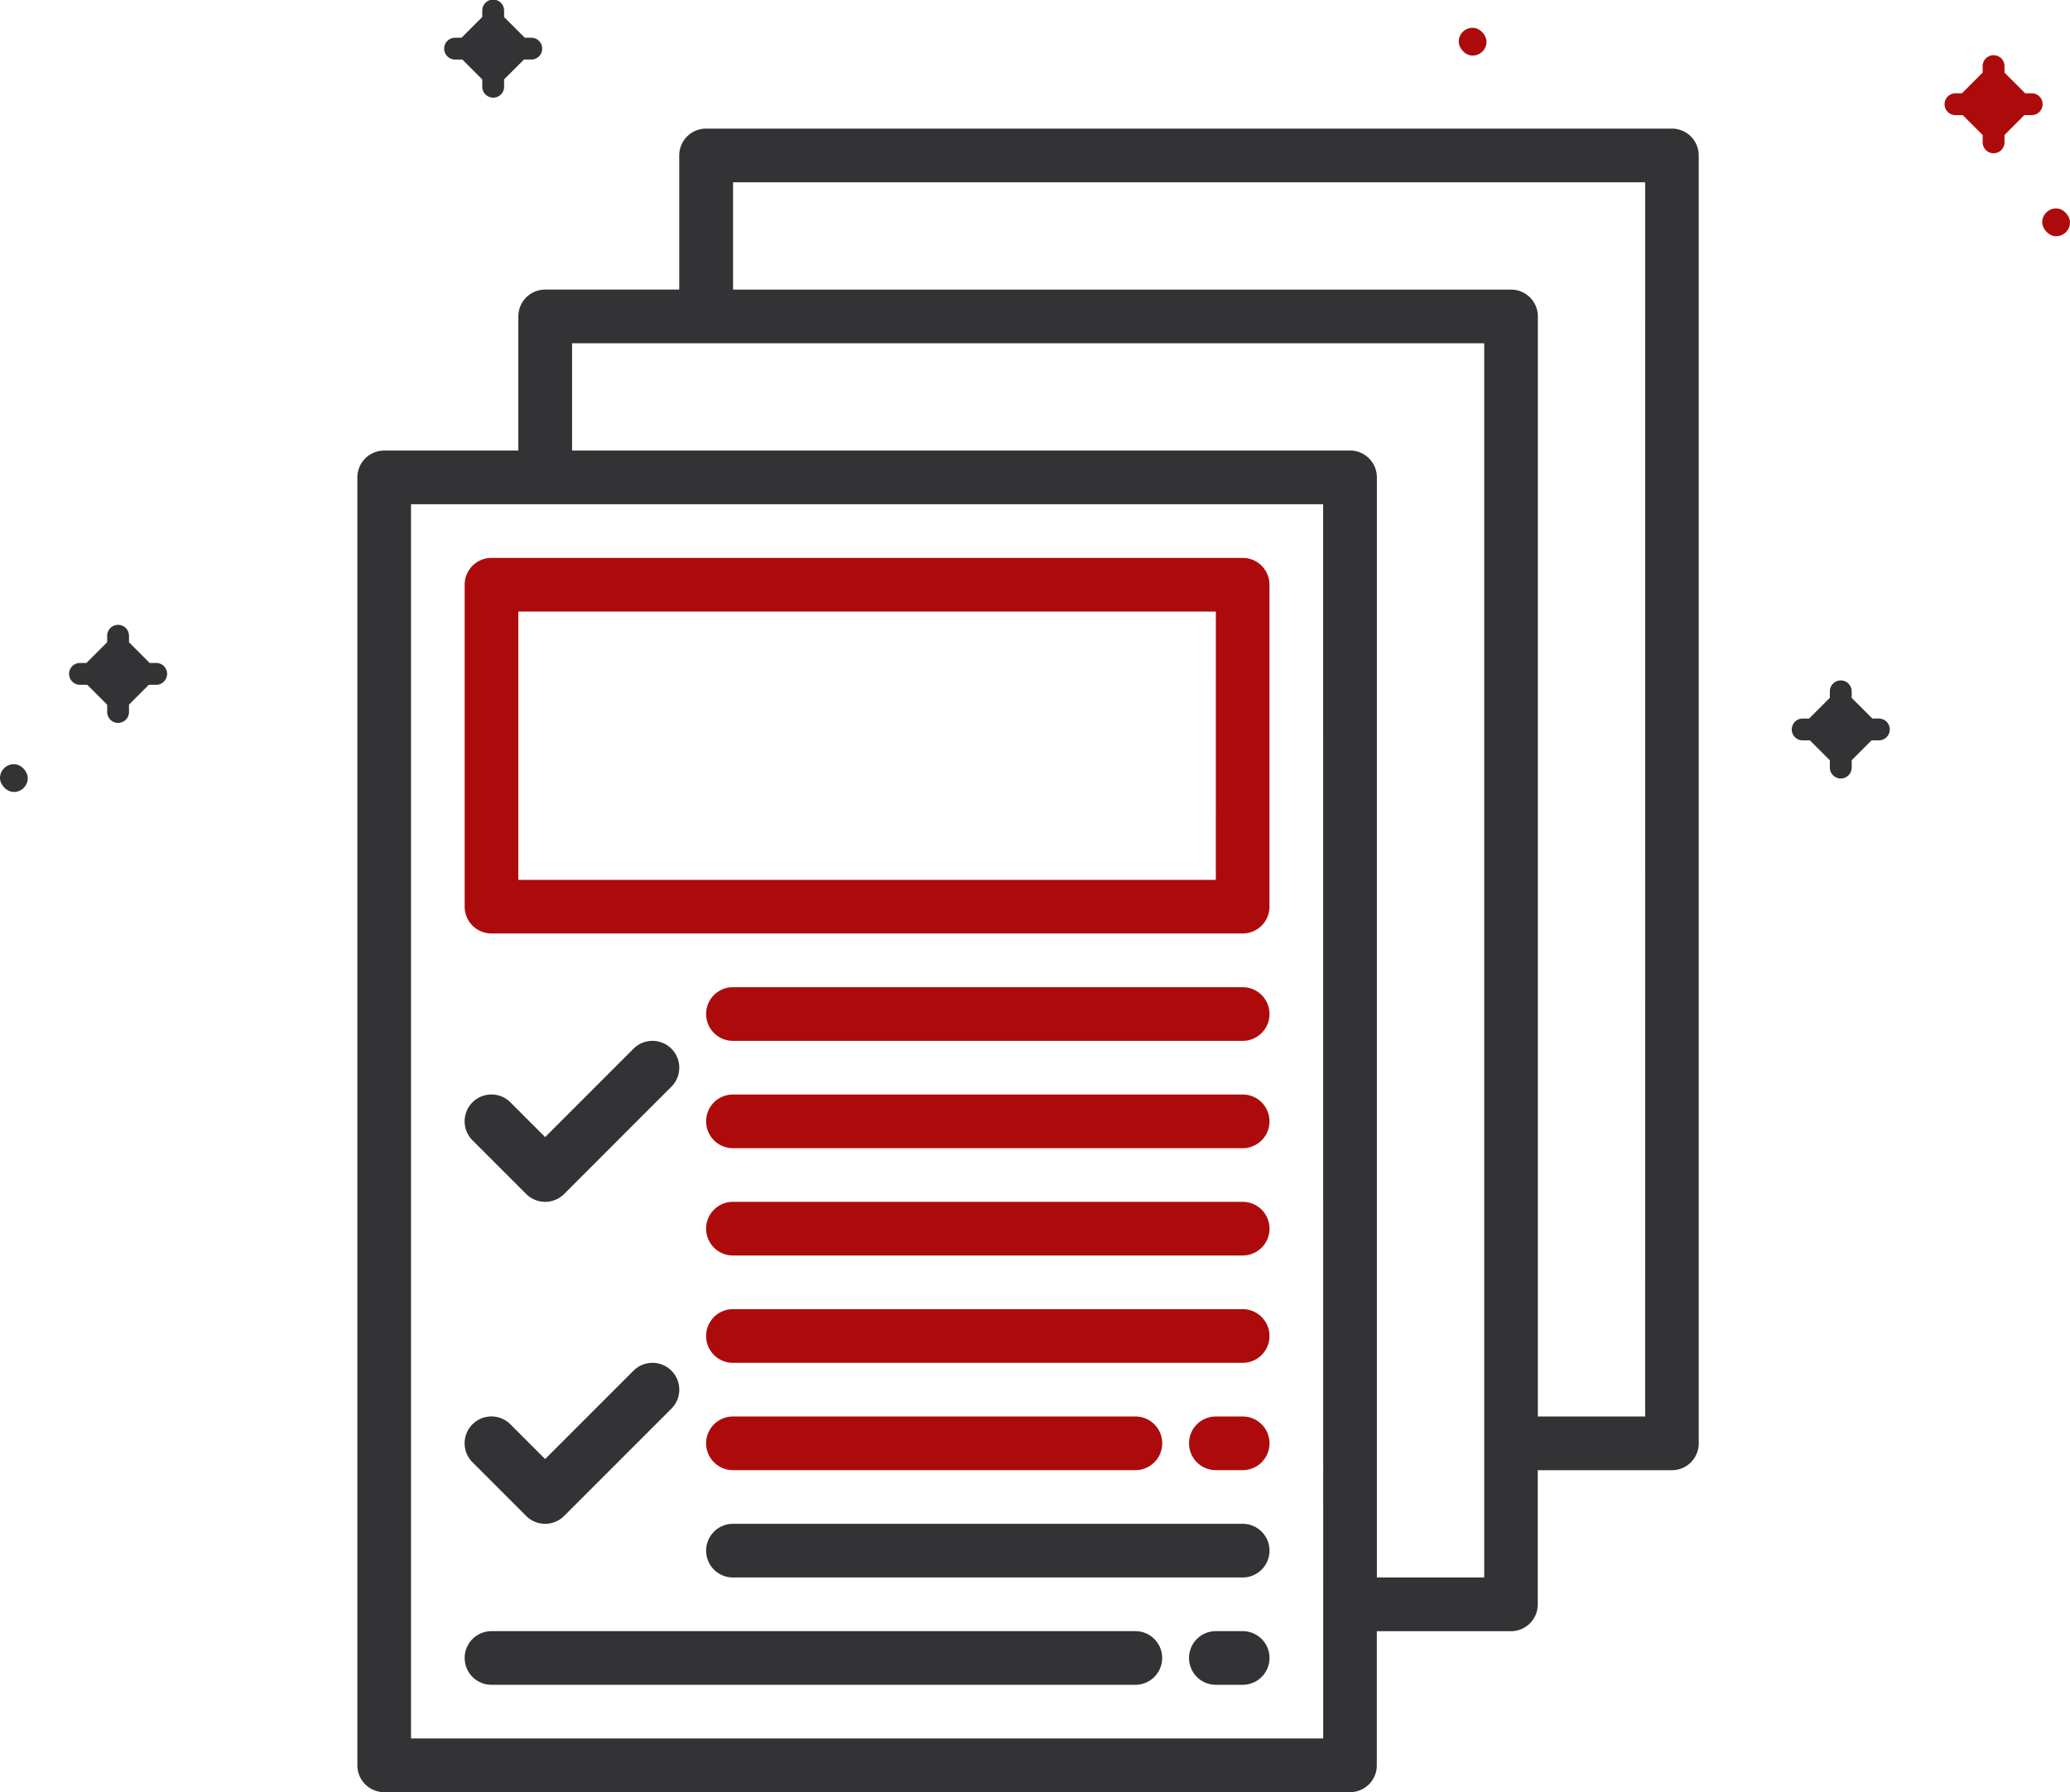 <svg xmlns="http://www.w3.org/2000/svg" width="149" height="128.984" viewBox="0 0 149 128.984">
  <g id="Grupo_689" data-name="Grupo 689" transform="translate(-110 -45)">
    <g id="Grupo_484" data-name="Grupo 484" transform="translate(87.723 46.256)">
      <path id="Trazado_632" data-name="Trazado 632" d="M142.623,8H73.1a1.931,1.931,0,0,0-1.931,1.931v9.655H61.518a1.931,1.931,0,0,0-1.931,1.931v9.655H49.931A1.931,1.931,0,0,0,48,33.1V125.8a1.931,1.931,0,0,0,1.931,1.931H119.45a1.931,1.931,0,0,0,1.931-1.931v-9.655h9.655a1.931,1.931,0,0,0,1.931-1.931v-9.655h9.655a1.931,1.931,0,0,0,1.931-1.931V9.931A1.931,1.931,0,0,0,142.623,8Zm-25.1,115.865H51.862V35.035h65.657Zm11.587-11.587h-7.724V33.1a1.931,1.931,0,0,0-1.931-1.931h-56V23.449h65.657v88.83Zm11.587-11.587h-7.724V21.518a1.931,1.931,0,0,0-1.931-1.931h-56V11.862h65.657Z" fill="#333335"/>
      <path id="Trazado_633" data-name="Trazado 633" d="M136,136H81.931A1.931,1.931,0,0,0,80,137.931V161.1a1.931,1.931,0,0,0,1.931,1.931H136a1.931,1.931,0,0,0,1.931-1.931V137.931A1.931,1.931,0,0,0,136,136Zm-1.931,23.173H83.862V139.862H134.07Z" transform="translate(-24.276 -97.103)" fill="#ad0b0b"/>
      <path id="Trazado_634" data-name="Trazado 634" d="M190.622,360H153.931a1.931,1.931,0,1,0,0,3.862h36.691a1.931,1.931,0,1,0,0-3.862Z" transform="translate(-78.896 -267.032)" fill="#ad0b0b"/>
      <path id="Trazado_635" data-name="Trazado 635" d="M153.931,395.862H182.9a1.931,1.931,0,1,0,0-3.862H153.931a1.931,1.931,0,1,0,0,3.862Z" transform="translate(-78.896 -291.308)" fill="#ad0b0b"/>
      <path id="Trazado_636" data-name="Trazado 636" d="M299.862,392h-1.931a1.931,1.931,0,1,0,0,3.862h1.931a1.931,1.931,0,1,0,0-3.862Z" transform="translate(-188.136 -291.308)" fill="#ad0b0b"/>
      <path id="Trazado_637" data-name="Trazado 637" d="M190.622,424H153.931a1.931,1.931,0,1,0,0,3.862h36.691a1.931,1.931,0,1,0,0-3.862Z" transform="translate(-78.896 -315.584)" fill="#333335"/>
      <path id="Trazado_638" data-name="Trazado 638" d="M128.277,456H81.931a1.931,1.931,0,0,0,0,3.862h46.346a1.931,1.931,0,0,0,0-3.862Z" transform="translate(-24.276 -339.859)" fill="#333335"/>
      <path id="Trazado_639" data-name="Trazado 639" d="M299.862,456h-1.931a1.931,1.931,0,1,0,0,3.862h1.931a1.931,1.931,0,1,0,0-3.862Z" transform="translate(-188.136 -339.859)" fill="#333335"/>
      <path id="Trazado_640" data-name="Trazado 640" d="M84.428,387.021a1.931,1.931,0,0,0,2.731,0h0l7.724-7.724a1.931,1.931,0,0,0-2.731-2.731h0l-6.359,6.359-2.5-2.5a1.931,1.931,0,0,0-2.731,2.731Z" transform="translate(-24.276 -279.17)" fill="#333335"/>
      <path id="Trazado_641" data-name="Trazado 641" d="M190.622,264H153.931a1.931,1.931,0,0,0,0,3.862h36.691a1.931,1.931,0,0,0,0-3.862Z" transform="translate(-78.896 -194.205)" fill="#ad0b0b"/>
      <path id="Trazado_642" data-name="Trazado 642" d="M190.622,296H153.931a1.931,1.931,0,0,0,0,3.862h36.691a1.931,1.931,0,0,0,0-3.862Z" transform="translate(-78.896 -218.481)" fill="#ad0b0b"/>
      <path id="Trazado_643" data-name="Trazado 643" d="M190.622,328H153.931a1.931,1.931,0,0,0,0,3.862h36.691a1.931,1.931,0,0,0,0-3.862Z" transform="translate(-78.896 -242.757)" fill="#ad0b0b"/>
      <path id="Trazado_644" data-name="Trazado 644" d="M84.428,291.021a1.931,1.931,0,0,0,2.731,0h0l7.724-7.724a1.931,1.931,0,0,0-2.731-2.731l-6.359,6.359-2.5-2.5a1.931,1.931,0,0,0-2.731,2.731Z" transform="translate(-24.276 -206.343)" fill="#333335"/>
    </g>
    <g id="Grupo_499" data-name="Grupo 499">
      <path id="Unión_1" data-name="Unión 1" d="M2.714,6.214V5.72L1.28,4.286H.786a.786.786,0,1,1,0-1.571h.435L2.714,1.221V.786a.786.786,0,1,1,1.571,0v.441L5.773,2.714h.441a.786.786,0,1,1,0,1.571h-.5L4.286,5.715v.5a.786.786,0,1,1-1.571,0Z" transform="translate(250 49)" fill="#ad0b0b"/>
      <path id="Unión_4" data-name="Unión 4" d="M2.714,6.214V5.72L1.28,4.286H.786a.786.786,0,1,1,0-1.571h.435L2.714,1.221V.786a.786.786,0,1,1,1.571,0v.441L5.773,2.714h.441a.786.786,0,1,1,0,1.571h-.5L4.286,5.715v.5a.786.786,0,1,1-1.571,0Z" transform="translate(239 94)" fill="#333335"/>
      <path id="Unión_2" data-name="Unión 2" d="M2.714,6.214V5.72L1.28,4.286H.786a.786.786,0,1,1,0-1.571h.435L2.714,1.221V.786a.786.786,0,1,1,1.571,0v.441L5.773,2.714h.441a.786.786,0,1,1,0,1.571h-.5L4.286,5.715v.5a.786.786,0,1,1-1.571,0Z" transform="translate(115 90)" fill="#333335"/>
      <path id="Unión_3" data-name="Unión 3" d="M2.714,6.214V5.72L1.28,4.286H.786a.786.786,0,1,1,0-1.571h.435L2.714,1.221V.786a.786.786,0,1,1,1.571,0v.441L5.773,2.714h.441a.786.786,0,1,1,0,1.571h-.5L4.286,5.715v.5a.786.786,0,1,1-1.571,0Z" transform="translate(142 45)" fill="#333335"/>
      <rect id="Rectángulo_275" data-name="Rectángulo 275" width="2" height="2" rx="1" transform="translate(257 60)" fill="#ad0b0b"/>
      <rect id="Rectángulo_277" data-name="Rectángulo 277" width="2" height="2" rx="1" transform="translate(215 47)" fill="#ad0b0b"/>
      <rect id="Rectángulo_276" data-name="Rectángulo 276" width="2" height="2" rx="1" transform="translate(110 100)" fill="#333335"/>
    </g>
  </g>
</svg>
